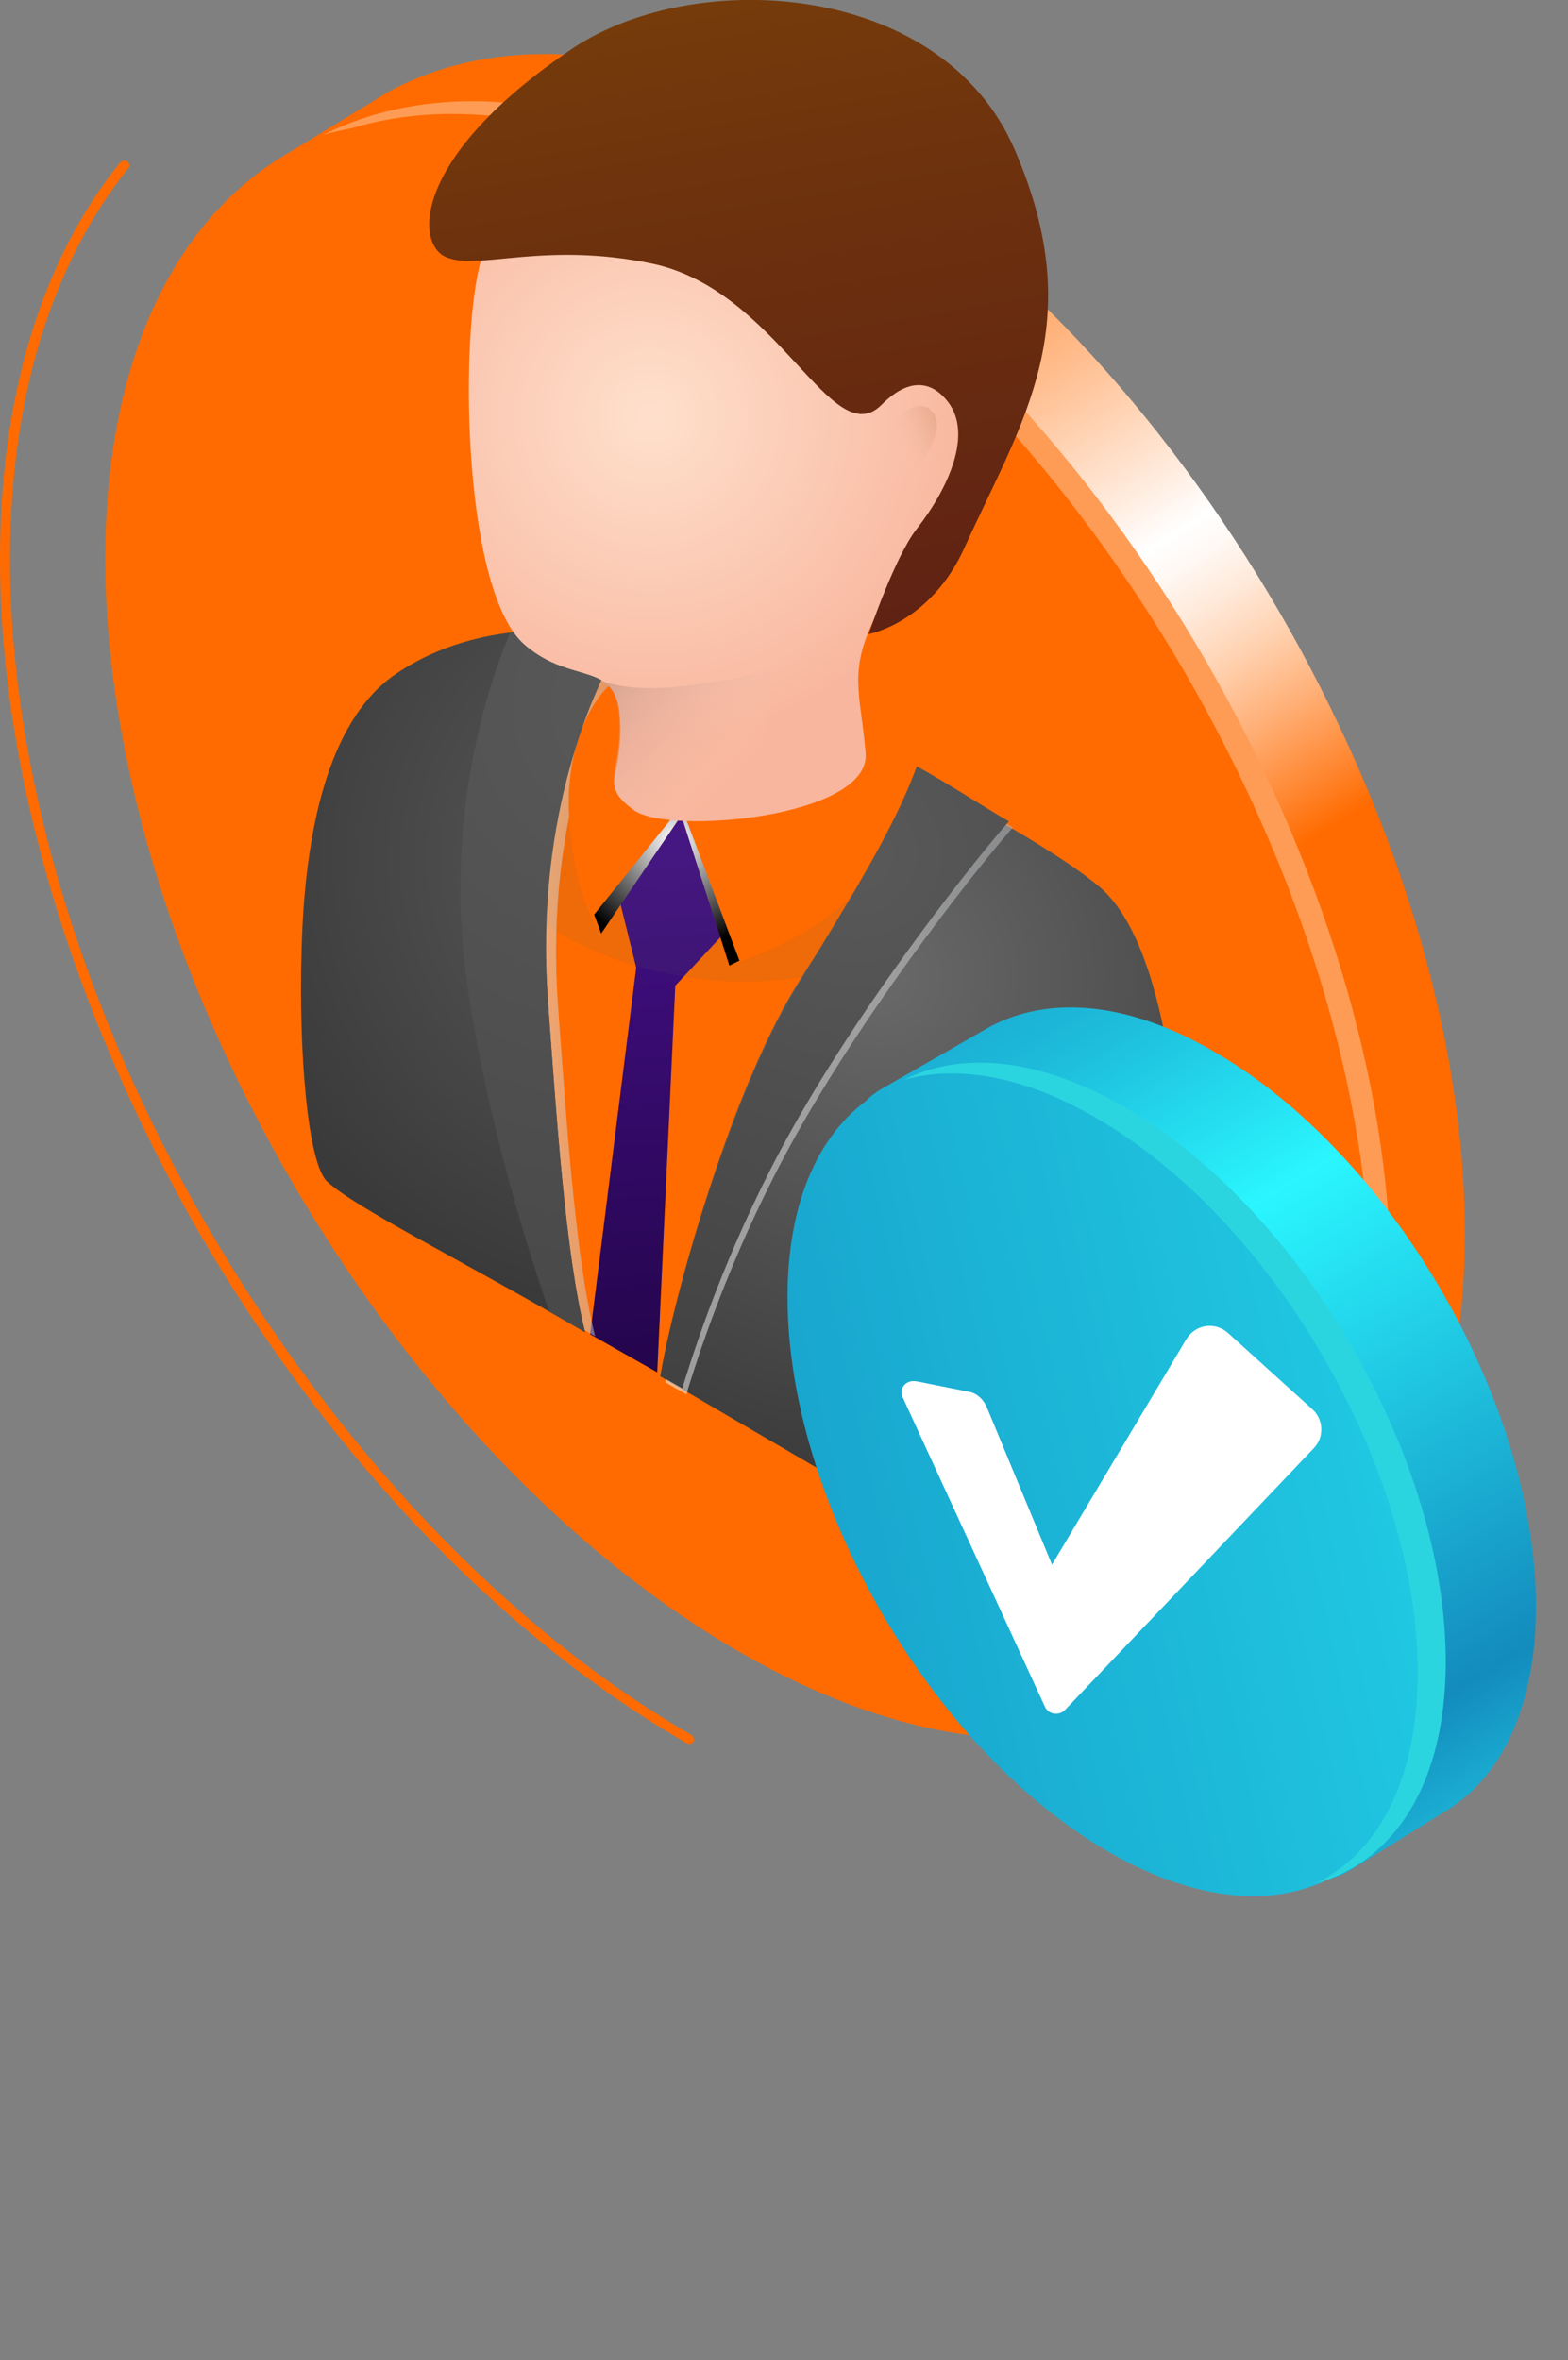 <svg xmlns="http://www.w3.org/2000/svg" xmlns:xlink="http://www.w3.org/1999/xlink" width="226" height="340" fill="none" xmlns:v="https://vecta.io/nano"><rect width="100%" height="100%" fill="#808080" stroke="none"/><g clip-path="url(#Q)"><path d="M211.126 177.649c0 28.285-9.82 48.344-25.56 58.013-.434.289-10.398 7.36-10.975 7.649-16.463 9.236-5.921-11.689-31.048-26.121-50.399-29.151-91.411-99.575-91.411-157.444 0-28.574-27.004-27.997-10.831-37.521.433-.289 14.152-8.659 14.585-8.947 16.463-8.947 38.99-7.216 63.829 7.071 50.543 28.863 91.411 99.431 91.411 157.301z" fill="url(#A)"/><g fill="#ff6b00"><path d="M99.353 251.248c-.144 0-.289 0-.433-.145-26.716-15.441-51.554-41.417-70.183-73.455C10.253 145.611 0 111.12 0 80.526c0-23.234 5.921-43.005 17.329-57.148.289-.289.722-.289 1.011-.144.289.289.433.722.144 1.01C7.365 38.098 1.444 57.581 1.444 80.526c0 30.306 10.109 64.652 28.593 96.401s43.178 57.725 69.605 73.022c.289.144.433.577.289 1.01-.144.144-.433.289-.578.289zm72.195-6.932c35.459-20.716 35.097-87.264-.808-148.639S76.983 1.341 41.525 22.057s-35.097 87.264.808 148.639 93.757 94.336 129.216 73.62z"/></g><path d="M165.493 246.63c.289 0 .433-.144.722-.289.578-.288 1.011-.721 1.589-1.01l-2.311 1.299z" fill="url(#B)"/><path d="M109.029 27.131C84.768 13.133 62.818 11.257 46.5 19.482c1.3-.433 2.744-.722 4.188-1.01 15.307-4.618 34.658-1.588 55.453 10.391 50.399 29.151 91.411 99.575 91.411 157.444 0 26.987-8.954 46.469-23.539 56.571 16.318-9.525 26.427-29.728 26.427-58.447 0-57.725-40.868-128.293-91.411-157.3z" fill="#fe9c55"/><path d="M111.628 99.864c-18.629-10.823-38.702-9.957-53.143-1.732s-16.318 68.26-9.531 72.878 61.085 34.635 70.327 40.119c10.686 6.35 50.543-1.587 50.543-12.7 0-6.638 1.733-58.879-12.708-71.001-8.809-7.216-26.86-16.596-45.489-27.564z" fill="#ff6b00"/><path d="M97.187 116.893l-8.376 10.823 2.888 11.69-6.643 52.818 9.675 5.484 2.599-55.705 9.965-10.679-3.466-13.565-6.643-.866z" fill="url(#C)"/><path d="M133.883 128.128c-2.882 10.473-19.91 15.882-37.987 12.084s-30.39-15.422-27.639-25.895c2.882-10.473 19.91-15.882 37.987-12.084 18.208 3.798 30.521 15.422 27.639 25.895z" fill="#5f5c5d" fill-opacity=".1"/><path opacity=".5" d="M80.436 145.034c-2.022-28.286 7.22-45.314 10.253-52.674-5.487-1.01-10.831-1.154-15.741-.577-3.177 7.504-9.531 26.554-6.209 50.22 2.599 18.328 7.942 36.078 11.841 47.479l5.199 3.03c-2.888-11.4-4.188-31.893-5.343-47.478z" fill="url(#D)"/><path d="M78.992 144.457c-2.166-29.151 6.787-43.583 9.386-50.51 4.766.144 0-2.453 4.91-1.299-14.152-3.608-27.293-1.876-36.68 4.762-9.387 6.783-12.708 22.513-13.141 39.541-.433 14.432.866 30.883 3.755 33.337 4.332 3.896 18.773 10.967 37.113 21.646-2.888-11.4-4.188-32.037-5.343-47.478z" fill="url(#E)"/><path d="M158.417 127.716c-6.932-5.772-20.795-12.988-34.947-20.925 4.332 2.453 4.477 4.185 8.376 6.494-3.177 9.813-9.387 16.163-17.329 29.151-9.242 15.297-17.329 43.871-19.351 55.849l23.972 13.998c13.863 8.37 51.698-2.742 51.698-13.709 0-6.639 2.022-58.735-12.419-70.858z" fill="url(#F)"/><path d="M95.166 198.285l-8.376-4.906 8.376 4.906z" fill="#e6e7e8"/><path d="M91.122 96.689c-5.343 1.732-9.675 10.391-9.098 20.781.722 12.7 4.621 16.885 4.621 16.885l11.553-16.885 6.932 21.503s10.542-2.887 17.329-9.669 12.852-13.133 9.242-18.905c-4.188-6.638-33.792-16.019-40.579-13.71z" fill="#ff6b00"/><path opacity=".5" d="M132.712 111.265c-3.321 9.236-9.964 19.626-17.474 32.037-9.242 15.297-17.329 43.871-19.35 55.849l3.033 1.732c2.455-8.082 7.365-22.224 15.741-37.233 11.408-20.348 27.726-40.407 31.337-44.448-3.755-2.165-8.809-5.339-13.286-7.937z" fill="url(#G)"/><path d="M132.134 110.399c-3.322 9.236-9.964 19.626-17.474 32.037-9.242 15.297-17.329 43.871-19.35 55.849l3.033 1.732c2.455-8.082 7.365-22.224 15.741-37.233 11.408-20.348 27.726-40.407 31.336-44.448-3.754-2.165-8.808-5.484-13.285-7.937z" fill="url(#H)"/><path d="M78.992 144.457c-2.022-28.286 7.221-45.314 10.253-52.674-5.488-1.01-10.831-1.154-15.741-.577-3.177 7.504-9.531 26.554-6.21 50.221 2.599 18.328 7.942 36.078 11.841 47.479l5.199 3.03c-2.888-11.4-4.188-32.037-5.343-47.478z" fill="url(#I)"/><path d="M105.13 139.117l-6.932-21.647-11.553 17.029-1.011-2.742 12.564-15.586 8.376 22.224-1.444.722z" fill="url(#J)"/><path d="M69.028 38.676c-2.744 11.689-2.166 46.757 6.643 54.261 6.932 5.917 13.286 2.02 13.719 10.679s-3.177 9.38 2.022 13.133c5.054 3.607 34.081 1.01 33.358-8.226-.722-8.659-2.599-11.689 1.444-19.771s15.596-21.07 13.863-32.47S78.559-2.742 69.028 38.676z" fill="url(#K)"/><path d="M64.406 37.088c-4.621-1.732-5.199-14.431 18.195-30.161 17.907-11.834 53.287-9.525 63.684 14.72 10.831 25.11 1.011 38.964-7.22 57.148-4.91 10.968-13.864 12.555-13.864 12.555s3.755-11.112 6.932-15.153c4.621-5.917 8.087-13.71 4.477-18.328-2.022-2.598-5.199-3.896-9.531.433-7.221 7.216-14.874-16.596-33.214-20.348-15.452-3.175-24.838 1.01-29.459-.866z" fill="url(#L)"/><path opacity=".8" d="M94.299 99.143c-2.166 0-4.188 0-7.509-1.01 1.444.866 2.311 2.309 2.455 5.196.433 8.658-3.177 9.38 2.022 13.132 1.877 1.299 6.787 2.02 12.419 2.02 8.231-8.225 7.509-21.791 7.509-21.791s-10.397 2.309-16.896 2.453z" fill="url(#M)"/><path opacity=".5" d="M130.546 69.414s6.21-6.494 4.043-9.813c-2.31-3.319-6.209 1.732-6.209 1.732l2.166 8.081z" fill="url(#N)"/><path d="M221.378 231.477c0 14.287-4.91 24.533-12.997 29.44-.289.144-13.719 8.514-14.007 8.659-8.376 4.618-3.033-5.917-15.741-13.277-25.56-14.72-46.355-50.509-46.355-79.949 0-14.576-13.43-14.576-5.199-19.482.289-.145 15.307-8.803 15.596-8.948 8.376-4.473 19.784-3.752 32.348 3.608 25.56 14.72 46.355 50.509 46.355 79.949z" fill="url(#O)"/><path d="M206.215 240.425c0 29.295-20.794 41.129-46.355 26.409s-46.355-50.51-46.355-79.949 20.795-41.129 46.355-26.409c25.561 14.864 46.355 50.653 46.355 79.949z" fill="url(#P)"/><path d="M162.026 159.465c-12.275-7.071-23.394-8.081-31.77-3.896 7.798-2.165 17.329-.577 27.726 5.484 25.561 14.72 46.356 50.509 46.356 79.949 0 15.297-5.632 25.832-14.586 30.305 11.264-3.175 18.629-14.431 18.629-31.893 0-29.439-20.795-65.229-46.355-79.949z" fill="#2ad5df"/><path d="M130.112 201.316l20.507 44.592c.577 1.155 2.021 1.299 2.888.433l35.813-37.665c1.589-1.588 1.444-4.185-.144-5.628l-12.131-10.968c-1.877-1.732-4.765-1.299-6.065.866l-19.351 32.47-9.386-22.657c-.578-1.299-1.589-2.165-2.888-2.309l-7.221-1.443c-1.588-.289-2.599 1.01-2.022 2.309z" fill="#fff"/></g><defs><linearGradient id="A" x1="80.024" y1="35.022" x2="218.285" y2="259.126" xlink:href="#R"><stop offset=".01" stop-color="#ff6b00"/><stop offset=".036" stop-color="#ff710a"/><stop offset=".08" stop-color="#ff8125"/><stop offset=".137" stop-color="#ff9a52"/><stop offset=".205" stop-color="#ffbe8f"/><stop offset=".282" stop-color="#ffebdd"/><stop offset=".313" stop-color="#fff"/><stop offset=".329" stop-color="#fff9f5"/><stop offset=".355" stop-color="#ffeadb"/><stop offset=".388" stop-color="#ffd2b1"/><stop offset=".427" stop-color="#ffaf76"/><stop offset=".471" stop-color="#ff842c"/><stop offset=".495" stop-color="#ff6b00"/></linearGradient><radialGradient id="B" cx="0" cy="0" r="1" gradientTransform="translate(167.319 245.867) scale(0.68 0.68)" xlink:href="#R"><stop stop-color="#fff"/><stop offset=".066" stop-color="#d8d8d8"/><stop offset=".162" stop-color="#a6a6a6"/><stop offset=".262" stop-color="#797979"/><stop offset=".366" stop-color="#545454"/><stop offset=".473" stop-color="#353535"/><stop offset=".585" stop-color="#1e1e1e"/><stop offset=".704" stop-color="#0d0d0d"/><stop offset=".835" stop-color="#030303"/><stop offset="1"/></radialGradient><linearGradient id="C" x1="98.536" y1="195.479" x2="93.021" y2="116.611" xlink:href="#R"><stop stop-color="#25054d"/><stop offset="1" stop-color="#45108a"/></linearGradient><linearGradient id="D" x1="67.815" y1="142.033" x2="90.688" y2="142.033" xlink:href="#R"><stop stop-color="#fff"/><stop offset="1" stop-color="#bcbec0"/></linearGradient><radialGradient id="E" cx="0" cy="0" r="1" gradientTransform="translate(97.367 123.825) scale(65.762 65.718)" xlink:href="#R"><stop stop-color="#5c5c5c"/><stop offset="1" stop-color="#3a3a3a"/></radialGradient><radialGradient id="F" cx="0" cy="0" r="1" gradientTransform="translate(126.976 140.65) scale(77.298 77.247)" xlink:href="#R"><stop stop-color="#696969"/><stop offset="1" stop-color="#383838"/></radialGradient><linearGradient id="G" x1="95.953" y1="156.179" x2="146.135" y2="156.179" xlink:href="#R"><stop stop-color="#fff"/><stop offset="1" stop-color="#bcbec0"/></linearGradient><radialGradient id="H" cx="0" cy="0" r="1" gradientTransform="translate(123.554 123.288) scale(106.875 106.804)" xlink:href="#R"><stop stop-color="#595959"/><stop offset="1" stop-color="#3a3a3a"/></radialGradient><radialGradient id="I" cx="0" cy="0" r="1" gradientTransform="translate(93.085 101.69) scale(170.016 169.902)" xlink:href="#R"><stop stop-color="#595959"/><stop offset="1" stop-color="#3a3a3a"/></radialGradient><radialGradient id="J" cx="0" cy="0" r="1" gradientTransform="translate(97.126 120.97) scale(15.825 15.814)" xlink:href="#R"><stop stop-color="#fff"/><stop offset="1"/></radialGradient><radialGradient id="K" cx="0" cy="0" r="1" gradientTransform="translate(93.727 59.925) scale(47.124 47.092)" xlink:href="#R"><stop offset=".03" stop-color="#fedfcb"/><stop offset="1" stop-color="#f9b69e"/></radialGradient><linearGradient id="L" x1="117.05" y1="96.028" x2="97.277" y2="-16.806" xlink:href="#R"><stop offset=".035" stop-color="#602213"/><stop offset=".571" stop-color="#6d310e"/><stop offset="1" stop-color="#7a4108"/></linearGradient><linearGradient id="M" x1="106.137" y1="111.605" x2="88.205" y2="93.898" xlink:href="#R"><stop stop-color="#fccbb5" stop-opacity="0"/><stop offset="1" stop-color="#c59584"/></linearGradient><linearGradient id="N" x1="128.692" y1="65.081" x2="136.616" y2="61.345" xlink:href="#R"><stop stop-color="#fccfb9" stop-opacity="0"/><stop offset="1" stop-color="#d29170"/></linearGradient><linearGradient id="O" x1="142.436" y1="146.841" x2="222.806" y2="280.486" xlink:href="#R"><stop stop-color="#1bb0d4"/><stop offset=".077" stop-color="#1ebfdd"/><stop offset=".225" stop-color="#27e8f6"/><stop offset=".273" stop-color="#2af6ff"/><stop offset=".753" stop-color="#138bbd"/><stop offset=".894" stop-color="#1ebfdd"/><stop offset="1" stop-color="#1aaad1"/></linearGradient><linearGradient id="P" x1="31.4" y1="242.472" x2="293.889" y2="183.591" xlink:href="#R"><stop offset=".035" stop-color="#138bbd"/><stop offset=".226" stop-color="#169ac7"/><stop offset=".595" stop-color="#1fc3df"/><stop offset="1" stop-color="#2af6ff"/></linearGradient><clipPath id="Q"><path fill="#fff" d="M0 0h226v340H0z"/></clipPath><linearGradient id="R" gradientUnits="userSpaceOnUse"/></defs></svg>